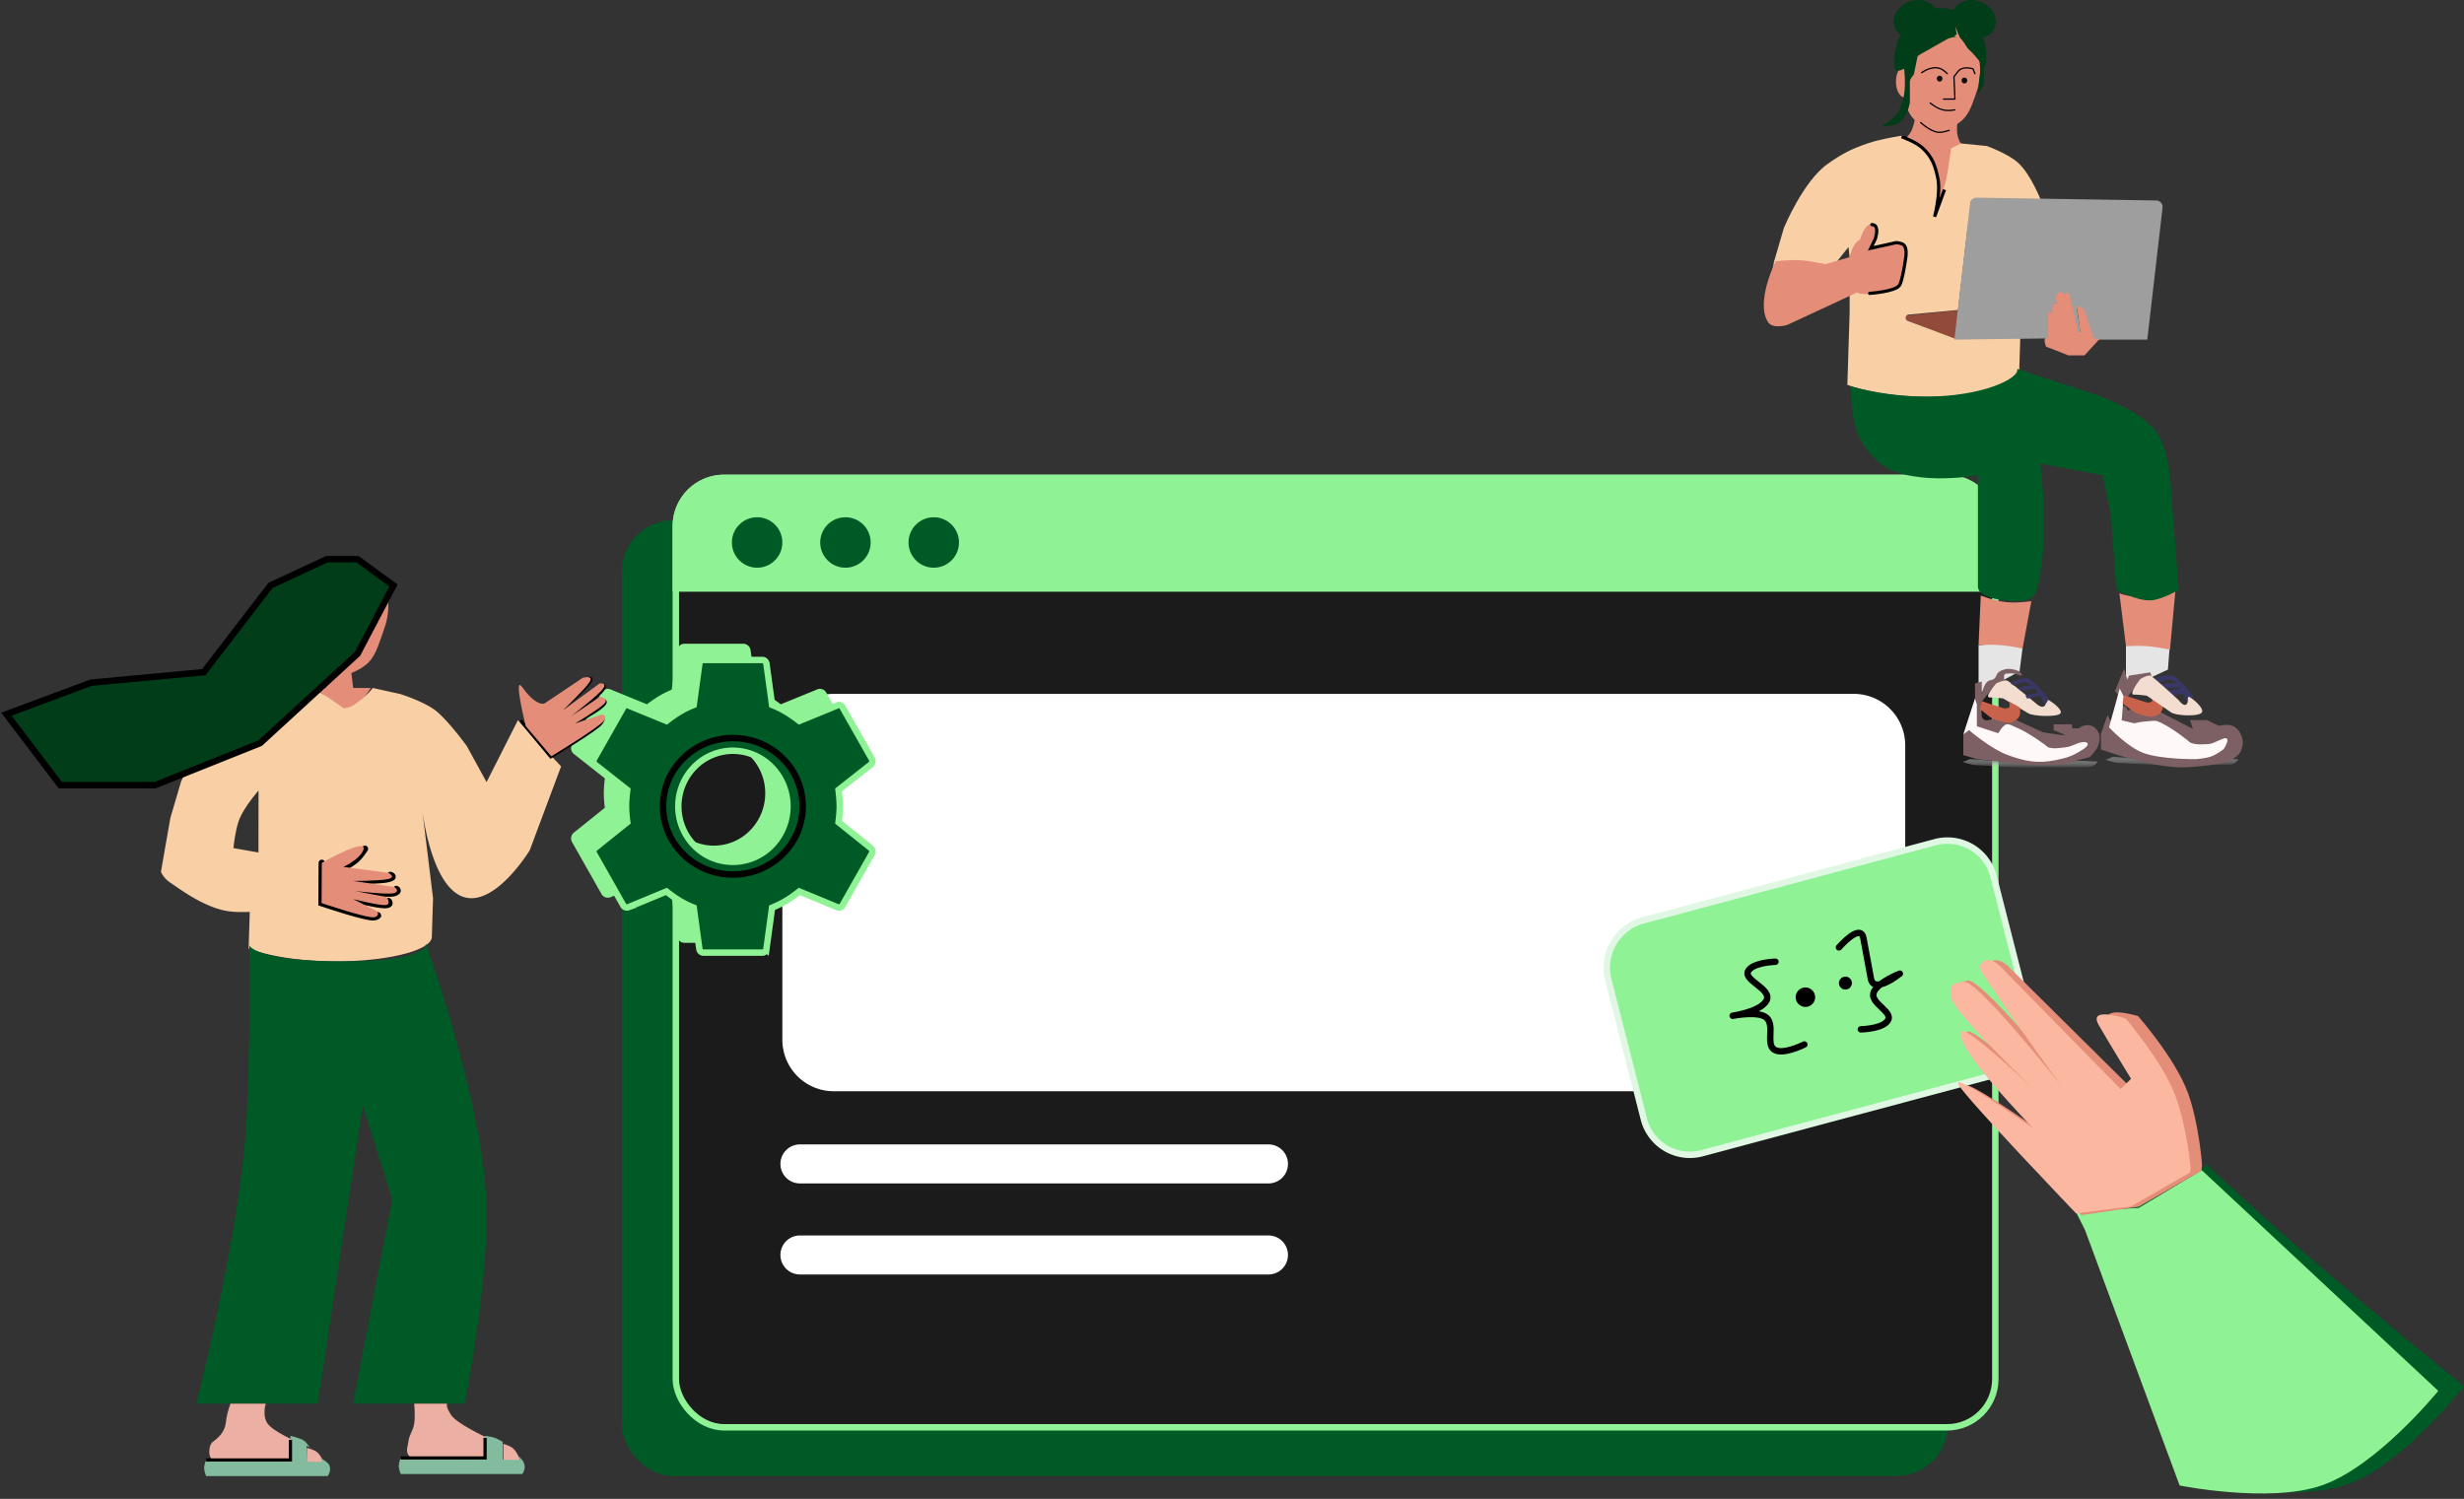 <svg xmlns="http://www.w3.org/2000/svg" fill="none" viewBox="0 0 383 233"><rect x="0" y="0" width="383" height="233" fill="#333333" stroke="none"/><rect width="206.101" height="148.585" x="96.658" y="80.863" fill="#005A26" rx="8"/><rect width="205.101" height="147.585" x="105.048" y="74.287" fill="#1B1B1B" stroke="#8FF295" rx="7.5"/><path fill="#8FF295" stroke="#8FF295" d="M105.048 81.787a7.5 7.5 0 0 1 7.5-7.5h190.101a7.5 7.5 0 0 1 7.5 7.5v9.694H105.048z"/><circle cx="117.686" cy="84.327" r="3.922" fill="#005A26"/><circle cx="131.414" cy="84.327" r="3.922" fill="#005A26"/><circle cx="145.141" cy="84.327" r="3.922" fill="#005A26"/><path fill="#fff" d="M121.608 115.86a8 8 0 0 1 8-8h158.537a8 8 0 0 1 8 8v45.774a8 8 0 0 1-8 8H129.608a8 8 0 0 1-8-8z"/><path fill="#8FF295" stroke="#DFF7E3" d="M249.995 152.289c-1.023-4.014 1.391-8.136 5.392-9.208l45.393-12.158a7.393 7.393 0 0 1 9.098 5.327l5.516 21.64c1.023 4.013-1.391 8.136-5.392 9.207l-45.393 12.158a7.39 7.39 0 0 1-9.098-5.327z"/><path fill="#000" d="M269.826 157.813c-.311.059-.502.086-.502.086s.191-.038.502-.086m22.471-4.801c1.319-.294 3.013-1.657 3.013-1.657s-1.781.686-3.013 1.657"/><path stroke="#000" stroke-linecap="round" stroke-linejoin="round" d="M275.972 149.5s-2.771.071-3.907 1.047c-2.007 1.725 3.813 3.078 2.424 5.142-1.098 1.632-5.165 2.21-5.165 2.21s3.109-.622 4.705-.019c2.547.963-.333 5.219 2.527 5.529 1.512.163 3.907-1.047 3.907-1.047m5.38-15.091s3.348-3.895 3.803-1.432l1.166 6.307c.455 2.462 4.498-.791 4.498-.791s-3.186 1.227-3.982 2.721c-1.053 1.976 3.641 3.265 1.832 4.887-1.109.995-3.907 1.046-3.907 1.046"/><circle cx="280.63" cy="155.011" r="1.017" fill="#000" stroke="#000" transform="rotate(-14.99 280.63 155.011)"/><circle cx="286.849" cy="152.819" r=".511" fill="#000" stroke="#000" transform="rotate(-14.99 286.849 152.819)"/><path fill="#fff" d="M121.31 180.93a3.033 3.033 0 0 1 3.032-3.033h72.826a3.032 3.032 0 0 1 0 6.065h-72.826a3.03 3.03 0 0 1-3.032-3.032m0 14.151a3.03 3.03 0 0 1 3.032-3.032h72.826a3.032 3.032 0 0 1 0 6.065h-72.826a3.033 3.033 0 0 1-3.032-3.033"/><path fill="#8FF295" d="M110.962 131.452a7.9 7.9 0 0 1-5.645-2.383 8.22 8.22 0 0 1-2.338-5.754c0-2.158.841-4.227 2.338-5.753a7.9 7.9 0 0 1 5.645-2.383 7.9 7.9 0 0 1 5.646 2.383 8.22 8.22 0 0 1 2.338 5.753 8.22 8.22 0 0 1-2.338 5.754 7.9 7.9 0 0 1-5.646 2.383m16.948-5.882c.092-.744.16-1.487.16-2.255s-.068-1.534-.16-2.324l4.813-3.79c.434-.349.548-.976.274-1.488l-4.562-8.044c-.274-.511-.889-.72-1.391-.511l-5.68 2.325c-1.186-.907-2.418-1.697-3.855-2.278l-.844-6.161a1.16 1.16 0 0 0-1.141-.977H106.4a1.16 1.16 0 0 0-1.14.977l-.844 6.161c-1.437.581-2.669 1.371-3.855 2.278l-5.68-2.325a1.11 1.11 0 0 0-1.391.511l-4.562 8.044a1.16 1.16 0 0 0 .273 1.488l4.813 3.79c-.09.79-.16 1.557-.16 2.324 0 .768.07 1.511.16 2.255l-4.813 3.86a1.16 1.16 0 0 0-.273 1.487l4.562 8.044c.273.512.89.698 1.391.512l5.68-2.348c1.186.93 2.418 1.72 3.855 2.301l.844 6.161c.091.558.57.976 1.14.976h9.124c.571 0 1.05-.418 1.141-.976l.844-6.161c1.437-.604 2.669-1.371 3.855-2.301l5.68 2.348c.502.186 1.117 0 1.391-.512l4.562-8.044c.274-.511.16-1.139-.274-1.487z"/><path fill="#005A26" stroke="#8FF295" d="m130.371 127.531-.034.277.218.174 4.812 3.859c.232.186.314.544.149.857l-4.559 8.038-.006.011a.636.636 0 0 1-.769.281l-5.67-2.344-.27-.111-.23.18c-1.157.907-2.351 1.649-3.74 2.234l-.263.11-.038.283-.843 6.153a.66.66 0 0 1-.646.552h-9.125a.66.66 0 0 1-.646-.552l-.843-6.153-.039-.287-.269-.109c-1.381-.558-2.572-1.321-3.734-2.231l-.229-.18-.27.111-5.67 2.344a.64.64 0 0 1-.77-.281l-.005-.011-4.562-8.044-.003-.004a.66.66 0 0 1 .155-.847l4.812-3.859.218-.174-.034-.277a18 18 0 0 1-.156-2.194c0-.739.066-1.484.156-2.268l.032-.277-.22-.173-4.808-3.786-.002-.001a.66.66 0 0 1-.153-.846l.003-.005 4.562-8.043.006-.011a.61.61 0 0 1 .758-.286l.003.001 5.68 2.325.265.109.228-.174c1.164-.891 2.357-1.654 3.738-2.212l.269-.109.039-.287.843-6.154a.66.66 0 0 1 .646-.551h9.125a.66.66 0 0 1 .646.551l.843 6.154.039.287.269.109c1.381.558 2.574 1.321 3.738 2.212l.228.174.265-.109 5.68-2.325.003-.001a.61.61 0 0 1 .758.286l.006.011 4.559 8.037c.165.313.083.67-.147.857l-.002.001-4.809 3.786-.219.173.032.277c.09.784.156 1.529.156 2.268s-.066 1.459-.156 2.194Zm-22.454 3.91a8.4 8.4 0 0 0 6.002 2.533 8.4 8.4 0 0 0 6.003-2.533 8.72 8.72 0 0 0 2.481-6.104 8.72 8.72 0 0 0-2.481-6.104 8.4 8.4 0 0 0-6.003-2.533 8.4 8.4 0 0 0-6.002 2.533 8.72 8.72 0 0 0-2.481 6.104c0 2.287.891 4.483 2.481 6.104Z"/><path stroke="#000" d="M113.916 135.945c5.984 0 10.855-4.738 10.855-10.608s-4.871-10.608-10.855-10.608c-5.983 0-10.854 4.738-10.854 10.608s4.871 10.608 10.854 10.608Z"/><path fill="#E48E7A" d="m50.629 106.946.573-2.5h3.39l.305 2.5h2.744s-2.84 4.482-4.268 3.75c-1.43-.732-3.145-3.018-4.574-3.75z"/><path fill="#F9CFA6" fill-rule="evenodd" d="m38.825 141.748-.182 5.719c10.512 3.726 28.172 1.644 28.477-1.765l.191-6.079-1.663-13.594c.371 2.767 2.156 13.475 7.543 13.594 4.559.1 9.146-7.439 9.146-7.439l4.878-13.051-6.707-7.188-4.878 9.632-3.049-5.569s-2.443-3.415-4.573-5.313c-1.712-1.525-5.793-2.812-5.793-2.812l-4.268-.939s-.915 1.25-2.744 2.501c-1.12.764-1.83.625-1.83.625a149 149 0 0 1-2.307-1.628l-2.57-1.499s-4.308-.086-6.517.679c-2.725.943-4.125 1.65-6.585 3.369-4.083 2.853-7.274 10.586-7.274 10.586l-1.642 5.583-1.459 8.345s.324.962 1.46 1.703c.154.101.361.245.613.42 1.599 1.113 4.998 3.481 8.302 4.005 1.029.164 2.372.159 3.431.115m-1.619-14.384c-.653 1.651-.92 4.471-.92 4.471l3.888.684.014-9.632s-2.202 2.508-2.982 4.477" clip-rule="evenodd"/><path stroke="#000" stroke-linecap="round" d="m50.021 134.134-.034 6.25s7.35 2.5 8.266 2.187c.915-.312.304-.312.304-.312m2.134-6.25s.916.312-.304.625c-1.22.312-5.488.312-5.488.312m6.707 1.25s.61.313-.304.625c-.915.313-6.098-.312-6.098-.312m5.183 1.562s.61.625-.61.625-4.878-.937-4.878-.937m-1.223-5s1.202-.65 1.83-1.25c.556-.534 1.219-1.563 1.219-1.563"/><path fill="#E48E7A" d="M50.021 134.133s7.505-4.288 6.403-1.875c-.238.521-.714.997-1.22 1.391-.87.676-1.83 1.109-1.83 1.109l7.013.938s1.22.625 0 .938-5.488.312-5.488.312l6.403.938s.914.625 0 .937c-.915.313-6.098-.312-6.098-.312l4.878.937s.915 1.25-.305 1.25-4.878-.937-4.878-.937l3.659 1.875s.61.625-.305.937-8.266-2.187-8.266-2.187z"/><path stroke="#000" stroke-linecap="round" stroke-width=".5" d="m81.056 112.166 4.559 5.468s7.262-4.335 7.846-5.261.062-.466.062-.466m-2.144-6.35s.982-.452.137.703c-.846 1.156-4.499 4.368-4.499 4.368m6.535-4.099s.72-.223.136.703-5.417 4.353-5.417 4.353m5.429-2.716s.919.015-.125.934c-1.044.918-4.77 2.96-4.77 2.96"/><path fill="#E48E7A" d="M81.728 112.885s-2.06-8.227-.515-6.029c1.326 1.885 2.342 2.395 2.89 2.52l.456.024 6.028-4.037s1.804-.481 1.048.671c-.757 1.151-4.131 4.381-4.131 4.381l5.686-4.16s1.14-.235.624.685c-.515.921-5.029 4.386-5.029 4.386l4.481-3.006s1.556.221.591 1.144c-.964.924-4.48 3.006-4.48 3.006l4.14-1.398s.9-.004.384.916c-.516.921-8.208 5.58-8.208 5.58z"/><path fill="#005A26" d="M75.582 186.458c-.682-15.605-9.4-39.81-9.4-39.81s.873 2.796-12.831 2.796c-13.704.001-14.608-2.498-14.608-2.498s.29 17.994-.619 29.866c-1.254 16.394-7.613 41.383-7.613 41.383h18.881l7.004-46.362 4.568 14.625-6.09 31.737h17.358s3.894-19.284 3.35-31.737"/><path fill="#E48E7A" d="M59.959 97.031c-1.917 5.642-1.948 6.322-6.827 8.203-4.356-1.539-6.272-2.051-6.795-8.55 1.394-6.496 5.264-9.349 9.21-9.349 2.439 1.197 6.033 3.576 4.412 9.696"/><path fill="#ECAFA3" d="M70.104 219.933c-.904-1.389-.603-1.736-.603-1.736H64.38s.194 1.926 0 3.125c-.184 1.139-.756 1.632-.904 2.778-.104.805-.417 1.427 0 2.083.374.59 1.506.695 1.506.695h10.544v-3.472s-4.519-2.084-5.422-3.473m8.134 7.639v-3.125s.996.261 1.506.695c.682.581 1.205 2.083 1.205 2.083z"/><path fill="#83BB9E" d="M78.14 224.135s-.718-.444-1.22-.625c-.572-.207-1.524-.313-1.524-.313v4.688h2.744z"/><path fill="#83BB9E" d="m80.579 226.323.304.625-18.597-.313s-.305.747-.305 1.25.305 1.25.305 1.25h18.902s.235-.361.305-.625c.094-.353.085-.581 0-.937-.14-.593-.914-1.25-.914-1.25"/><path stroke="#000" stroke-width=".5" d="M62.287 226.635h13.11v-3.125"/><path fill="#ECAFA3" d="M41.614 221.322c-.915-1.25-.305-3.125-.305-3.125H35.82s-.414 1.108-.61 2.188c-.186 1.025 0 2.187-2.134 3.75-.581.425-.727 1.909-.305 2.5.379.53 1.524.625 1.524.625l11.89.312v-3.437s-3.658-1.563-4.572-2.813m6.098 6.563v-2.813s1.009.235 1.525.625c.69.524 1.22 1.875 1.22 1.875z"/><path fill="#83BB9E" d="M47.652 224.76s1.112.494.61.313c-.238-.086-.563-.947-1.22-1.25a10 10 0 0 0-1.895-.625v5h2.743z"/><path fill="#83BB9E" d="m49.782 226.635.305.625-18.055-.312s-.305.747-.305 1.25.305 1.25.305 1.25h18.903s.235-.362.305-.625c.094-.353.084-.582 0-.938-.141-.593-1.458-1.25-1.458-1.25"/><path stroke="#000" stroke-width=".5" d="M32.034 226.948h13.11v-3.125"/><path fill="#003D18" stroke="#000" d="m61.16 91.01-5.578-4.083h-4.78l-8.766 4.084-10.358 13.476-17.53 1.634L1 111.021l8.367 11.026h14.74l16.336-6.534 15.139-13.885z"/><path fill="url(#a)" d="M305.258 118.36c.593-.073.472-.299 1.065-.372l2.436.186 2.435.186s-.009-.126 2.367 0c3.199.169 5.017.435 8.199 0 1.734-.237 3.188.001 3.796.001s.607-.001 0 .56c-.608.56-2.311.274-3.796.373-3.197.215-8.199 0-8.199 0l-6.832-.373s-2.064-.488-1.471-.561"/><path fill="url(#b)" d="M327.483 118.01c.583-.073.465-.299 1.048-.372l4.791.372s-.009-.126 2.328 0c3.147.169 4.935.435 8.065 0 1.705-.237 3.136.001 3.733.001s.597-.001 0 .56c-.597.56-2.273.274-3.733.373-3.145.215-8.065 0-8.065 0l-6.72-.373s-2.03-.488-1.447-.561"/><path fill="#924A3B" d="m304.469 48.235-9.575.95 9.043 3.607z"/><path fill="#E48E7A" d="M307.565 13.275c-1.627 5.015-1.923 5.623-6.066 7.294-3.698-1.368-5.326-1.823-5.77-7.598 1.184-5.774 4.875-8.026 8.225-8.026 2.071 1.064 4.617 2.804 3.611 8.33"/><path fill="#E48E7A" d="m297.623 18.577 6.668.35s-.855 3.681 2.223 4.557-.149 11.918-.149 11.918l-15.24-7.565s2.124-5.905 4.275-6.105c1.881-.175 2.223-3.155 2.223-3.155"/><path stroke="#000" stroke-linecap="round" stroke-linejoin="round" stroke-width=".2" d="M300.021 16.01c1.384 1.045 2.214 1.35 3.847 1.064m-1.774-1.673h1.775l-.148-3.495c.231-.237.391-.516.592-.76.25-.304.333-.324.592-.456.621-.315 1.775 0 1.775 0l.296.76m-8.285-.152s.685-.468 1.183-.608c.669-.187 1.128-.252 1.776 0 .464.182 1.035.76 1.035.76m-4.142 7.598s1.572 1.464 2.811 1.52c.645.03 1.627-.304 1.627-.304"/><ellipse cx="305.345" cy="12.515" fill="#0F0F0F" rx=".444" ry=".456"/><ellipse cx="301.492" cy="12.222" fill="#0F0F0F" rx=".444" ry=".456"/><ellipse cx="296.07" cy="12.695" fill="#E48E7A" rx="1.368" ry="2.454"/><path fill="#003D18" fill-rule="evenodd" d="M300.782 1.309c-.732-1.146-2.362-1.631-3.94-1.084-1.817.63-2.878 2.386-2.371 3.924.173.525.506.956.941 1.271a8.56 8.56 0 0 0-.952 3.877c.001.693.013 1.586.303 1.701.53 0 .872-.115 1.165-.318l.039.008s.437 3.221-.301 5.26q-.064.175-.12.34c-.169.488-.317.918-.635 1.362-.621.868-2.415 2.012-2.415 2.012s1.556-.102 2.113-.31c1.1-.41 1.513-1.213 1.962-2.32.165-.407.302-1.084.302-1.084V12.7c0-.487.604-1.083.604-1.083l.592-2.88q.167-.123.346-.249l4.371-2.476c.488-.171.943-.272 1.335-.272.602 0 1 .629 1.369 1.214.197.312.386.61.594.796.456.408.843.846 1.17 1.238q.178.215.333.408h.001l.186.229c.085.367.114.93-.006 1.798-.327 2.362-.302 3.249-.302 3.249s.428-.732.73-1.197c.256-.393.204-2.593.182-3.256.26.104.372-.28.372-1.538a7.7 7.7 0 0 0-.528-2.803c.888-.261 1.599-.87 1.882-1.728.507-1.538-.554-3.295-2.371-3.924-1.692-.586-3.442.013-4.084 1.341a7 7 0 0 0-2.063-.312q-.408 0-.804.055" clip-rule="evenodd"/><path fill="#E48E7A" d="m303.935 4.07.473 1.25.402.852-1.026-.571.375-.28z"/><path fill="#F9CFA6" d="m287.866 43.571-.538-5.172-1.839 2.3h1.66l-.403 3.067-.573 2.366-7.523 3.68s-1.838 1.05-2.907.35c-1.065-.697-1.368-1.603-1.368-1.603l1.368-7.86 1.539-5.258s2.992-7.285 6.82-9.972c2.307-1.619 3.62-2.285 6.175-3.173 2.071-.72 5.471-1.227 5.471-1.227l3.049 2s1.283 1.581 1.792 2.77c1.203 2.805 0 7.845 0 7.845s1.559-4.313 1.874-5.57c.296-1.187.814-5.046.814-5.046l1.533-.772 4.023.403s3.233 1.149 4.838 2.586c1.998 1.788 3.585 5.91 3.585 5.91h-10.932l-1.971 16.994-7.7.721c-.528.05-.625.78-.129.966l7.291 2.746 10.215-.185-.179 5.727c-.287 3.21-16.846 5.172-26.702 1.662l.358-11.267V45.43z"/><path fill="#E48E7A" d="M274.798 50.042c-1.954-3.132 1.208-9.438 1.208-9.438s2.301-.237 3.773-.156c1.549.086 3.925.62 3.925.62l3.774-1.083.302-.928c.452-1.391 1.358-1.856 1.358-1.856s.604-2.09 1.51-2.321c.905-.23.905.257.905 1.392 0 1.392-.754 2.321-.754 2.321l3.32-.774s2.645-1.237 1.963 2.785c-.683 4.023-.906 3.869-.906 3.869s-3.774 1.237-5.132 1.237c-1.359 0-1.307-.28-1.307-.28l-10.92 5.075s-2.278.725-3.019-.463"/><path stroke="#000" stroke-linecap="round" stroke-width=".5" d="M290.615 45.606s3.907-.257 4.617-1.227c.513-.701 1.026-4.557 1.026-4.557s.168-1.29-.342-1.752c-.364-.33-1.197-.35-1.197-.35l-3.933.876.684-1.403s.559-1.514 0-2.103c-.168-.177-.513-.175-.513-.175"/><path fill="#E5E5E5" d="M307.545 100.285s2.393-.247 3.731-.152c1.306.093 3.108.605 3.108.605l-.466 3.617-6.373 3.468zm22.909-.757s2.082-.553 3.419-.457c1.307.094 3.42.913 3.42.913l-.311 4.099-6.528 3.039z"/><path fill="#7C6063" d="M308.046 105.94v2.011s.236-1.484.906-2.011c.356-.281.714-.167 1.057-.464.324-.282.282-.644.603-.929.299-.265.526-.353.906-.464.567-.166.931-.118 1.51 0 .365.075.905.309.905.309s.538.498.302.619c-.105.054-.302 0-.302 0s-.538-.245-.905-.309c-.407-.071-.755-.001-1.057 0s-.382.104-.453.309c-.039.114 0 .31 0 .31v.464l-1.208.464-.754.928-1.359 1.702-.302.465v.153l.151 1.857s.151.619.755.619 1.057-.31 1.057-.31l3.622.31 4.076 1.856s2.868.465 3.321.465-1.661-.774-1.661-.774v-.928h2.868v.619h1.057l.453-.31s.741-.25 1.207-.155c.66.136 1.045.475 1.359 1.083.359.695.225 1.261 0 2.012-.26.866-1.359 1.857-1.359 1.857l-4.83 1.237h-4.075l-8.605-.928-2.113-.619v-3.249s.604-.774 1.359-.464c.754.309 3.142 2.202 5.736 3.713l7.245.619 4.076-1.393v-1.237l-2.264.928h-3.17v-.309l-4.831-2.785s-1.056-.465-1.509-.31c-.437.149-.367.674-.755.928-.695.457-2.113 0-2.113 0s-.674-.224-1.057-.464a6 6 0 0 1-.604-.464v-3.404l-.301-.772v-2.476z"/><path fill="#FFF8F8" d="m305.178 114.139 1.812-5.57.301.929v3.404l3.321 1.083s.755-1.393 1.359-1.393.836.26 1.358.464c2.05.803 4.831 2.94 4.831 2.94.302.464 1.85.326 3.019.155.978-.144 1.509-.619 2.415-.774s1.509.31 0 1.238c-1.51.928-2.408 1.223-4.076 1.547-2.852.554-4.654.205-7.396-.774-2.626-.937-6.038-3.868-6.038-3.868z"/><path fill="#F2DDD0" d="M311.369 108.568s-1.208-.154-2.114-.154 1.057-2.166 1.057-2.166 1.208-.618 1.661-.464c.453.155 4.679 3.713 4.679 3.713s.604.535 1.057.309c.488-.244.151-1.082.453-1.082s2.565 1.548 2.113 2.166c-.453.618-4.227.464-4.981 0-.755-.464-3.925-2.322-3.925-2.322"/><path fill="#C9624B" d="M311.522 110.116s-3.019-.929-3.321-1.083c-.302-.155-.452 1.237-.452 1.237 1.061.665 1.509 1.393 2.717 1.702 1.207.31 1.699.537 2.566.155.466-.205.697-.454.905-.928.17-.386 0-1.238 0-1.238l-1.66-.928s.213.71 0 .928-.755.155-.755.155"/><path fill="#7C6063" d="m330.537 107.022-.453-1.548-.755 1.857.755.928 1.509-1.856 2.717-1.393-3.019.464zm-2.868 5.415.302.619-.302-.774 3.924 4.178 3.774 1.083s3.689.937 6.038.619c1.021-.139 1.628-.186 2.566-.619.701-.324 1.661-1.083 1.661-1.083l-.302-1.702-2.415.928s-2.114-.155-2.567-.464c-.452-.31-4.226-3.095-4.981-3.249-.755-.155-3.774.464-3.774.464l-1.811-.464v-1.702h.302l.453.773 1.509-.464 3.321.464 5.434 2.785 3.17.31-2.566-.774-.302-.928h1.812l1.962.928s1.399-.424 2.113 0c.47.28.686.574.906 1.083.31.718.284 1.282 0 2.012-.443 1.136-2.566 1.702-2.566 1.702s-3.853.644-6.34.619c-4.763-.049-11.925-2.631-11.925-2.631v-2.011z"/><path stroke="#7C6063" d="m327.971 113.056-.302-.619-.604 1.702v2.011s7.162 2.582 11.925 2.631c2.487.025 6.34-.619 6.34-.619s2.123-.566 2.566-1.702c.284-.73.31-1.294 0-2.012-.22-.509-.436-.803-.906-1.083-.714-.424-2.113 0-2.113 0l-1.962-.928h-1.812l.302.928 2.566.774-3.17-.31-5.434-2.785-3.321-.464-1.509.464-.453-.773h-.302v1.702l1.811.464s3.019-.619 3.774-.464 4.529 2.939 4.981 3.249c.453.309 2.567.464 2.567.464l2.415-.928.302 1.702s-.96.759-1.661 1.083c-.938.433-1.545.48-2.566.619-2.349.318-6.038-.619-6.038-.619l-3.774-1.083m-3.622-3.404 3.622 3.404m-3.622-3.404-.302-.774 3.924 4.178m-1.509-10.986.453 1.548.754-1.548 3.019-.464-2.717 1.393-1.509 1.856-.755-.928z"/><path fill="#393765" d="M318.312 108.569c-.151-.464-2.264-2.785-3.019-3.095-.755-.309-2.835.619-2.717.774s.453.309.453.309 1.556-.864 2.264-.309c.133.104.453.309.302.309s-2.139.344-1.962.465l.453.309c.176.121 2.264-.309 2.264-.309l.453.618-1.963.465s.151.619.453.464 1.812-.464 1.812-.464l.754 1.392s.604-.464.453-.928m22.498-.401c-.151-.465-2.265-2.785-3.019-3.095-.755-.309-2.992.247-2.873.401s.608.682.608.682 1.556-.865 2.265-.309c.132.104.759.309.301.309-.457 0-2.294.126-2.118.247s.432.406.609.527 2.259-.063 2.259-.063l.151.154-1.962.31s.458.991.76.837c.301-.155 1.504-.373 1.504-.373l.755 1.392s.91-.555.76-1.019"/><path fill="#FFF8F8" d="m327.827 113.057 1.661-6.035.603 1.238-.302 3.714 1.963.464s1.358-.31 1.962-.31 1.138-.204 1.661 0c2.049.803 4.83 3.095 4.83 3.095.302.464 1.645.551 2.717.464.985-.08.604 0 2.415-.774 1.812-.773.302 1.548.302 1.548s-1.048.778-1.811 1.083c-.949.377-2.566.464-2.566.464s-5.259.05-8.001-.929c-2.626-.937-5.434-4.022-5.434-4.022"/><path fill="#C9624B" d="M333.711 109.2s-3.019-.929-3.321-1.084c-.302-.154-.452 1.238-.452 1.238 1.061.665 1.509 1.393 2.717 1.702 1.207.31 1.699.537 2.566.155.466-.205.697-.454.905-.928.17-.386 0-1.238 0-1.238l-1.66-.928s.212.71 0 .928c-.213.218-.755.155-.755.155"/><path fill="#F2DDD0" d="M333.702 108.149s-1.16-.172-2.03-.172 1.015-2.421 1.015-2.421 1.16-.691 1.595-.518 4.406 3.84 4.406 3.84.667.907 1.102.654c.469-.272.145-1.209.435-1.209s2.464 1.729 2.029 2.42-4.058.519-4.783 0a436 436 0 0 0-3.769-2.594"/><path stroke="#000" stroke-width=".5" d="M295.579 21.245s2.184.767 3.248 1.752c1.508 1.395 1.967 2.697 2.394 4.732.48 2.284-.513 5.96-.513 5.96l1.539-4.207"/><path fill="#E48E7A" d="m307.545 100.287.342-7.712c3.27 1.244 4.974 1.23 7.865.876l-1.368 7.361c-2.966-.595-4.422-.671-6.839-.525m22.915.175-1.025-8.237c3.269 1.244 5.829-.173 8.72-.526l-.855 9.289c-2.967-.596-4.422-.672-6.84-.526"/><path fill="#005A26" d="M288.605 66.977c-.933-2.39-.897-6.904-.897-6.904 15.154 4.05 26.492-.773 25.836-2.725l12.2 3.997s6.818 2.362 9.329 5.632c2.056 2.677 2.333 8.358 2.333 8.358l1.255 16.352s-2.514 1.512-4.305 1.635c-2.19.15-5.383-1.635-5.383-1.635l-.897-11.81-1.256-5.996-9.688-1.817s1.615 11.628-.538 19.623c-.543 2.013-2.976 1.866-5.024 1.635-1.806-.204-4.127-.727-4.127-2.18v-17.26s-11.327 2.045-15.788-2.363c-1.516-1.498-2.272-2.547-3.05-4.542"/><path fill="#9E9E9E" d="M306.236 31.608c.06-.51.496-.893 1.01-.885l27.92.439a1 1 0 0 1 .978 1.114l-2.372 20.516h-8.568l-1.428-4.658s-.893-.56-.893 0c0 .559.536 3.726.536 3.726h-.357l-1.428-5.962s-.347-.305-.536-.186c-.133.083-.178.372-.178.372s-.011-.223-.179-.372c-.211-.19-.461-.123-.714 0-.51.246 0 1.49 0 1.49s-.357-.186-.714 0c-.357.187-.178 1.49-.178 1.49h-.536v3.913l-14.815.187z"/><path fill="#E48E7A" d="M318.359 52.539s-.194-.026-.314 0c-.538.114 0 1.353 0 1.353l1.568.601 1.882.752h2.508l2.352-2.556-.94-.15-1.412-4.36s-1.097-1.052-1.097-.3c0 .75.47 3.758.47 3.758h-.313l-1.324-5.714s-.171-.706-.684-.356c-.114.078-.171.526-.171.35 0-.175.14-.293-.33-.444-.47-.15-.72.119-.941.451-.303.457.245 1.22.245 1.22s-.198-.18-.513 0c-.525.303-.342 1.578-.342 1.578s-.644-.542-.644.059z"/><path fill="#005A26" d="m343.07 230.714-14.609-41.078-1.461-3.043 9.739-.507L343.07 181c14.262 13.864 39.93 34.5 39.93 34.5s-9.449 12.152-18.017 15.214c-8.095 2.893-21.913 0-21.913 0"/><path fill="#8FF295" d="m338.798 230.918-14.709-39.712-1.47-2.942 9.805-.49 9.806-5.883L379 216.21s-9.514 11.748-18.14 14.708c-8.149 2.796-22.062 0-22.062 0"/><path fill="#E48E7A" d="M323.499 188.892s-16.528-17.424-17.89-19.791c-1.361-2.368 11.259 6.528 11.259 6.528s-12.494-12.815-11.141-15.178c.434-.758 4.539 2.688 8.264 6.058-4.601-4.436-10.072-10.028-9.99-11.466.102-1.802-.352-2.169 1.815-2.623 1.877-.394 12.639 12.458 15.746 16.358-3-4.05-12.999-17.891-12.777-18.359 1.195-2.527 3.461-.122 3.461-.122l18.99 18.804 1.736-1.669s-3.348-5.421-5.051-8.381c-1.702-2.96 4.42-1.105 4.42-1.105s5.774 6.575 7.736 11.916c1.752 4.769 2.212 11.293 2.212 11.293l-.124.829-9.734 5.598z"/><path fill="#FCB7A0" d="M322.706 188.621s-16.879-17.6-18.24-19.968c-1.362-2.367 11.566 6.729 11.566 6.729s-12.424-12.703-11.188-14.999c.519-.962 7.285 5.187 11.315 8.98-4.62-4.467-13.003-12.825-12.95-14.592.054-1.773-.044-1.777 2.02-2.172 1.776-.339 12.014 12.156 15.088 16.088-3.021-4.136-12.842-17.902-12.642-18.357 1.082-2.461 3.311-.035 3.311-.035l18.639 19.005 1.622-1.603s-3.339-5.426-5.041-8.386 4.203-.982 4.203-.982 5.689 6.625 7.699 11.939c1.794 4.744 2.395 11.187 2.395 11.187l-.099.815-9.18 5.279z"/><defs><linearGradient id="a" x1="315.581" x2="315.581" y1="117.988" y2="119.39" gradientUnits="userSpaceOnUse"><stop stop-color="#6B6B6B"/><stop offset="1" stop-color="#D9D9D9" stop-opacity="0"/></linearGradient><linearGradient id="b" x1="337.637" x2="337.637" y1="117.638" y2="119.04" gradientUnits="userSpaceOnUse"><stop stop-color="#6B6B6B"/><stop offset="1" stop-color="#D9D9D9" stop-opacity="0"/></linearGradient></defs></svg>